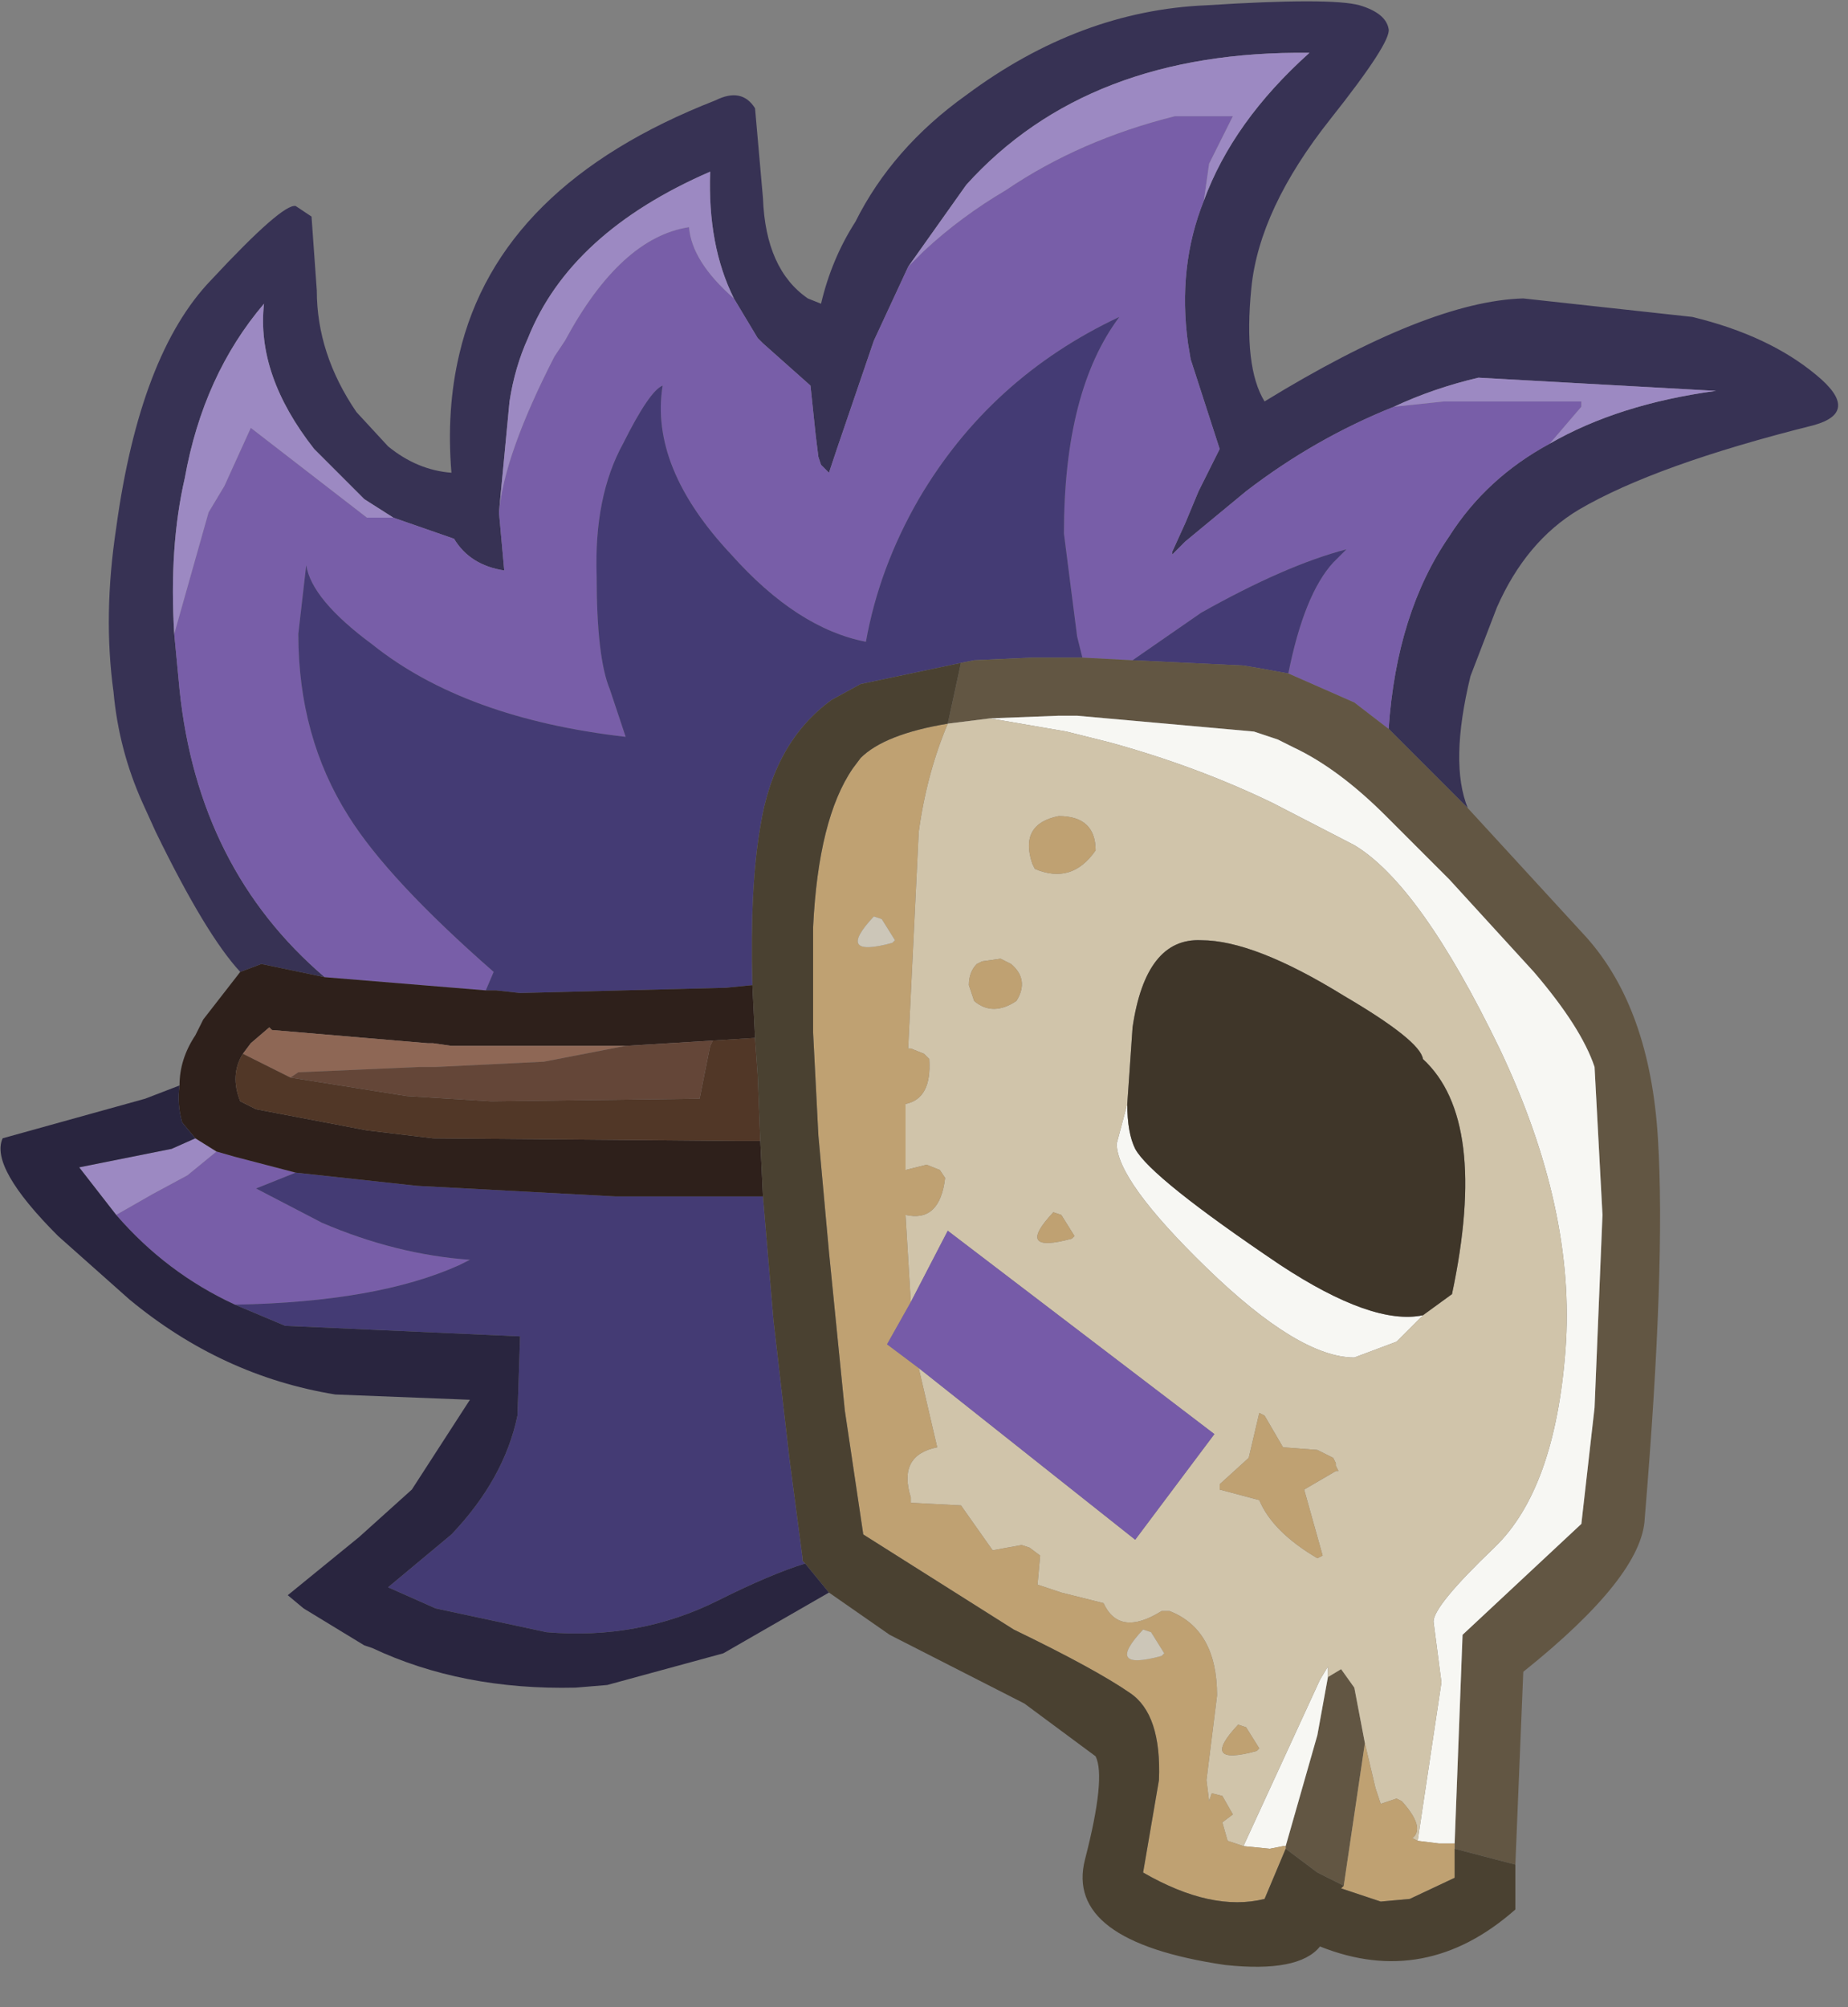 <?xml version="1.0" encoding="utf-8"?>
<svg version="1.1" id="Layer_1"
xmlns="http://www.w3.org/2000/svg"
xmlns:xlink="http://www.w3.org/1999/xlink"
xmlns:author="http://www.sothink.com"
width="35px" height="38px"
xml:space="preserve">
<rect width="100%" height="100%" fill="#808080" stroke="none"/>
<g id="1170" transform="matrix(1, 0, 0, 1, 0, 0)">
<path style="fill:#373254;fill-opacity:1" d="M27.6,15.1L26.3 13.8Q26.45 11.6 27.45 10.15Q28.15 9.05 29.35 8.4Q30.65 7.65 32.5 7.4L28 7.15Q27.15 7.35 26.4 7.7Q25.65 8 24.95 8.4Q24.25 8.8 23.6 9.3L22.45 10.25L22.2 10.5L22.2 10.45L22.45 9.9L22.7 9.3L23.1 8.5L22.55 6.8L22.5 6.5Q22.3 5.05 22.8 3.8Q23.35 2.3 24.8 1Q20.6 0.95 18.3 3.5L17.2 5.05L16.55 6.45L15.85 8.5L15.7 8.95L15.55 8.8L15.5 8.65L15.45 8.25L15.35 7.3L14.45 6.5L14.35 6.4L13.9 5.65Q13.4 4.65 13.45 3.25Q10.8 4.4 10 6.4Q9.75 6.95 9.65 7.6L9.45 9.7L9.55 10.8Q8.9 10.7 8.6 10.2L7.45 9.8L6.9 9.45L5.95 8.5Q4.85 7.1 5 5.75Q3.85 7.1 3.5 9.05Q3.2 10.35 3.3 12L3.4 13.05Q3.75 16.45 6.15 18.5L4.95 18.25L4.55 18.4Q3.9 17.7 2.95 15.75L2.7 15.2Q2.25 14.2 2.15 13.1Q1.95 11.65 2.2 10Q2.65 6.7 4 5.3Q5.35 3.85 5.6 3.9L5.9 4.1L6 5.5Q6 6.7 6.75 7.8L7.35 8.45Q7.9 8.9 8.55 8.95Q8.45 7.75 8.7 6.7Q9.45 3.5 13.55 1.9Q14.05 1.65 14.3 2.05L14.45 3.75Q14.5 5.1 15.3 5.65L15.55 5.75Q15.75 4.9 16.2 4.2Q16.9 2.8 18.3 1.8Q20.45 0.2 22.85 0.1Q25.2 -0.05 25.75 0.1Q26.25 0.25 26.3 0.55Q26.35 0.8 25.2 2.25Q23.85 3.95 23.7 5.45Q23.55 6.95 23.95 7.6Q27.05 5.7 28.85 5.65L32.05 6Q33.5 6.35 34.4 7.1Q35.25 7.8 34.35 8.05Q31.35 8.8 29.9 9.65Q28.9 10.25 28.35 11.5L27.85 12.8Q27.45 14.45 27.8 15.3L27.6 15.1" />
<path style="fill:#785EA8;fill-opacity:1" d="M6.15,18.5Q3.75 16.45 3.4 13.05L3.3 12L3.95 9.7L4.25 9.2L4.75 8.1L6.95 9.8L7.45 9.8L8.6 10.2Q8.9 10.7 9.55 10.8L9.45 9.7Q9.55 8.6 10.5 6.75L10.7 6.45Q11.75 4.5 13.05 4.3Q13.1 4.95 13.9 5.65L14.35 6.4L14.45 6.5L15.35 7.3L15.45 8.25L15.5 8.65L15.55 8.8L15.7 8.95L15.85 8.5L16.55 6.45L17.2 5.05L17.5 4.75Q18.2 4.1 19.05 3.6Q20.45 2.65 22.25 2.2L23.35 2.2L22.9 3.1L22.8 3.8Q22.3 5.05 22.5 6.5L22.55 6.8L23.1 8.5L22.7 9.3L22.45 9.9L22.2 10.45L22.2 10.5L22.45 10.25L23.6 9.3Q24.25 8.8 24.95 8.4Q25.65 8 26.4 7.7L27.35 7.6L29.95 7.6L29.95 7.7L29.35 8.4Q28.15 9.05 27.45 10.15Q26.45 11.6 26.3 13.8L25.65 13.3L24.4 12.75Q24.7 11.25 25.25 10.65L25.5 10.4Q24.35 10.7 22.75 11.6L21.45 12.5L20.5 12.45L20.4 12.05L20.15 10.1Q20.15 7.4 21.2 6Q18.75 7.15 17.4 9.45Q16.65 10.75 16.4 12.15Q15.1 11.9 13.85 10.5Q12.3 8.85 12.55 7.3Q12.3 7.4 11.8 8.4Q11.25 9.4 11.3 10.9Q11.3 12.45 11.55 13.05L11.85 13.95Q8.8 13.6 7.05 12.2Q5.9 11.35 5.8 10.7L5.65 12Q5.65 13.95 6.6 15.45Q7.35 16.65 9.35 18.4L9.2 18.75L6.15 18.5M4.85,22.5L6.1 23.15Q7.5 23.75 8.9 23.85L8.7 23.95Q7.15 24.65 4.45 24.7Q3.15 24.1 2.2 23L2.9 22.6L3.55 22.25L4.1 21.8L4.45 21.9L5.6 22.2L4.85 22.5" />
<path style="fill:#9C89C2;fill-opacity:1" d="M6.95,9.8L4.75 8.1L4.25 9.2L3.95 9.7L3.3 12Q3.2 10.35 3.5 9.05Q3.85 7.1 5 5.75Q4.85 7.1 5.95 8.5L6.9 9.45L7.45 9.8L6.95 9.8M13.05,4.3Q11.75 4.5 10.7 6.45L10.5 6.75Q9.55 8.6 9.45 9.7L9.65 7.6Q9.75 6.95 10 6.4Q10.8 4.4 13.45 3.25Q13.4 4.65 13.9 5.65Q13.1 4.95 13.05 4.3M17.2,5.05L18.3 3.5Q20.6 0.95 24.8 1Q23.35 2.3 22.8 3.8L22.9 3.1L23.35 2.2L22.25 2.2Q20.45 2.65 19.05 3.6Q18.2 4.1 17.5 4.75L17.2 5.05M29.95,7.7L29.95 7.6L27.35 7.6L26.4 7.7Q27.15 7.35 28 7.15L32.5 7.4Q30.65 7.65 29.35 8.4L29.95 7.7M3.55,22.25L2.9 22.6L2.2 23L1.5 22.1L3.25 21.75L3.7 21.55L4.1 21.8L3.55 22.25" />
<path style="fill:#443B74;fill-opacity:1" d="M21.45,12.5L22.75 11.6Q24.35 10.7 25.5 10.4L25.25 10.65Q24.7 11.25 24.4 12.75L23.85 12.65L23.55 12.6L21.45 12.5M16.3,12.95L15.75 13.25Q14.65 14.05 14.4 15.65Q14.2 16.8 14.25 18.65L13.75 18.7L9.85 18.8L9.4 18.75L9.2 18.75L9.35 18.4Q7.35 16.65 6.6 15.45Q5.65 13.95 5.65 12L5.8 10.7Q5.9 11.35 7.05 12.2Q8.8 13.6 11.85 13.95L11.55 13.05Q11.3 12.45 11.3 10.9Q11.25 9.4 11.8 8.4Q12.3 7.4 12.55 7.3Q12.3 8.85 13.85 10.5Q15.1 11.9 16.4 12.15Q16.65 10.75 17.4 9.45Q18.75 7.15 21.2 6Q20.15 7.4 20.15 10.1L20.4 12.05L20.5 12.45L19.55 12.45L18.45 12.5L18.2 12.55L16.3 12.95M4.45,24.7Q7.15 24.65 8.7 23.95L8.9 23.85Q7.5 23.75 6.1 23.15L4.85 22.5L5.6 22.2L7.9 22.45L11.65 22.65L14.45 22.65L14.65 25L14.95 27.6L15.2 29.5L15.2 29.55L15.25 29.6Q14.6 29.8 13.6 30.3Q12.1 31.05 10.35 30.9L8.25 30.45L7.35 30.05L8.55 29.05Q9.55 28 9.8 26.8L9.85 25.3L5.4 25.1L4.45 24.7" />
<path style="fill:#625643;fill-opacity:1" d="M17.95,13.7L18.2 12.55L18.45 12.5L19.55 12.45L20.5 12.45L21.45 12.5L23.55 12.6L23.85 12.65L24.4 12.75L25.65 13.3L26.3 13.8L27.6 15.1L27.8 15.3L30.05 17.75Q31.25 19.1 31.4 21.55Q31.55 23.95 31.15 28.75Q31.1 29.85 28.85 31.65L28.7 35.3L27.55 35L27.55 34.9L27.7 30.95L29.95 28.85L30.2 26.65L30.35 23L30.2 20.2Q29.95 19.45 29.05 18.4L27.45 16.65L26.6 15.8L26.25 15.45Q25.35 14.55 24.5 14.15L24.2 14L23.75 13.85L20.4 13.55L20.05 13.55L18.75 13.6L17.95 13.7M25.45,35.7L24.95 35.45L24.35 35L24.35 34.95L24.95 32.85L25.15 31.75L25.4 31.6L25.65 31.95L25.85 33L25.45 35.7" />
<path style="fill:#F7F7F3;fill-opacity:1" d="M27.35,34.9L27.25 34.9L26.85 34.85L27.3 31.85L27.15 30.7Q27.15 30.4 28.3 29.3Q29.45 28.2 29.65 25.55Q29.85 22.9 28.4 19.85Q26.9 16.75 25.65 16L24.1 15.2Q22.65 14.5 21 14.05L20.2 13.85L18.75 13.6L20.05 13.55L20.4 13.55L23.75 13.85L24.2 14L24.5 14.15Q25.35 14.55 26.25 15.45L26.6 15.8L27.45 16.65L29.05 18.4Q29.95 19.45 30.2 20.2L30.35 23L30.2 26.65L29.95 28.85L27.7 30.95L27.55 34.9L27.35 34.9M26.45,25.4L25.65 25.7Q24.6 25.7 22.85 24Q21.15 22.35 21.15 21.65L21.35 20.9Q21.35 21.45 21.5 21.75Q21.8 22.3 24.25 23.95Q26 25.1 26.95 24.9L26.45 25.4M24.3,34.95L24.05 35L23.55 34.95L25 31.8L25.15 31.55L25.15 31.75L24.95 32.85L24.35 34.95L24.3 34.95" />
<path style="fill:#D0C4AA;fill-opacity:1" d="M26.75,34.8Q27 34.6 26.55 34.1L26.45 34.05L26.15 34.15L26.05 33.85L25.85 33L25.65 31.95L25.4 31.6L25.15 31.75L25.15 31.55L25 31.8L23.55 34.95L23.25 34.85L23.15 34.5L23.35 34.35L23.15 34L22.95 33.95L22.9 34.1L22.85 33.7L23.05 32.1Q23.05 30.85 22.15 30.5L22 30.5Q21.2 31 20.9 30.35L20.1 30.15L19.65 30L19.7 29.45L19.5 29.3L19.35 29.25L18.8 29.35L18.2 28.5L17.25 28.45L17.25 28.35Q17 27.55 17.75 27.4L17.4 25.9L21.5 29.15L23 27.15L17.95 23.3L17.25 24.65L17.15 23Q17.8 23.15 17.9 22.3L17.8 22.15L17.55 22.05L17.15 22.15L17.15 20.9Q17.65 20.8 17.6 20.05L17.5 19.95L17.25 19.85L17.2 19.85L17.4 15.75Q17.55 14.65 17.95 13.7L18.75 13.6L20.2 13.85L21 14.05Q22.65 14.5 24.1 15.2L25.65 16Q26.9 16.75 28.4 19.85Q29.85 22.9 29.65 25.55Q29.45 28.2 28.3 29.3Q27.15 30.4 27.15 30.7L27.3 31.85L26.85 34.85L26.75 34.8M21.35,20.9L21.15 21.65Q21.15 22.35 22.85 24Q24.6 25.7 25.65 25.7L26.45 25.4L26.95 24.9L27.5 24.5Q28.2 21.2 26.95 20.05Q26.9 19.7 25.45 18.85Q23.75 17.8 22.75 17.8Q21.7 17.75 21.45 19.45L21.35 20.9M20.35,23.4L20.1 23L19.95 22.95Q19.2 23.75 20.3 23.45L20.35 23.4M18.95,18.15L18.6 18.2L18.5 18.25Q18.35 18.4 18.35 18.65L18.45 18.95Q18.8 19.25 19.25 18.95Q19.5 18.55 19.15 18.25L18.95 18.15M19.6,16.45Q20.3 16.75 20.75 16.1Q20.75 15.45 20.05 15.45Q19.3 15.6 19.55 16.35L19.6 16.45M23.65,27.6L23.1 28.1L23.1 28.2L23.85 28.4Q24.1 29 24.95 29.5L25.05 29.45L24.7 28.2L25.3 27.85L25.35 27.85L25.3 27.75L25.3 27.7L25.25 27.6L24.95 27.45L24.3 27.4L23.95 26.8L23.85 26.75L23.65 27.6M23.45,32.65Q22.7 33.45 23.8 33.15L23.85 33.1L23.6 32.7L23.45 32.65" />
<path style="fill:#3F3629;fill-opacity:1" d="M21.45,19.45Q21.7 17.75 22.75 17.8Q23.75 17.8 25.45 18.85Q26.9 19.7 26.95 20.05Q28.2 21.2 27.5 24.5L26.95 24.9Q26 25.1 24.25 23.95Q21.8 22.3 21.5 21.75Q21.35 21.45 21.35 20.9L21.45 19.45" />
<path style="fill:#BFA172;fill-opacity:1" d="M25.45,35.7L25.85 33L26.05 33.85L26.15 34.15L26.45 34.05L26.55 34.1Q27 34.6 26.75 34.8L26.85 34.85L27.25 34.9L27.35 34.9L27.55 34.9L27.55 35L27.55 35.55L26.7 35.95L26.15 36L25.4 35.75L25.45 35.7M20.3,23.45Q19.2 23.75 19.95 22.95L20.1 23L20.35 23.4L20.3 23.45M24.35,34.95L24.35 35L23.95 35.95Q22.95 36.2 21.65 35.45L21.95 33.7Q22 32.45 21.4 32.05Q20.75 31.6 19.2 30.85L16.35 29.05L16 26.7L15.7 23.7L15.6 22.6L15.5 21.5L15.4 19.55L15.4 18.5L15.4 17.55Q15.5 15.5 16.15 14.55L16.3 14.35Q16.75 13.9 17.95 13.7Q17.55 14.65 17.4 15.75L17.2 19.85L17.25 19.85L17.5 19.95L17.6 20.05Q17.65 20.8 17.15 20.9L17.15 22.15L17.55 22.05L17.8 22.15L17.9 22.3Q17.8 23.15 17.15 23L17.25 24.65L16.8 25.45L17.4 25.9L17.75 27.4Q17 27.55 17.25 28.35L17.25 28.45L18.2 28.5L18.8 29.35L19.35 29.25L19.5 29.3L19.7 29.45L19.65 30L20.1 30.15L20.9 30.35Q21.2 31 22 30.5L22.15 30.5Q23.05 30.85 23.05 32.1L22.85 33.7L22.9 34.1L22.95 33.95L23.15 34L23.35 34.35L23.15 34.5L23.25 34.85L23.55 34.95L24.05 35L24.3 34.95L24.35 34.95M16.7,17.4L16.55 17.35Q15.8 18.15 16.9 17.85L16.95 17.8L16.7 17.4M19.15,18.25Q19.5 18.55 19.25 18.95Q18.8 19.25 18.45 18.95L18.35 18.65Q18.35 18.4 18.5 18.25L18.6 18.2L18.95 18.15L19.15 18.25M19.55,16.35Q19.3 15.6 20.05 15.45Q20.75 15.45 20.75 16.1Q20.3 16.75 19.6 16.45L19.55 16.35M23.85,26.75L23.95 26.8L24.3 27.4L24.95 27.45L25.25 27.6L25.3 27.7L25.3 27.75L25.35 27.85L25.3 27.85L24.7 28.2L25.05 29.45L24.95 29.5Q24.1 29 23.85 28.4L23.1 28.2L23.1 28.1L23.65 27.6L23.85 26.75M21.65,30.85Q20.9 31.65 22 31.35L22.05 31.3L21.8 30.9L21.65 30.85M23.6,32.7L23.85 33.1L23.8 33.15Q22.7 33.45 23.45 32.65L23.6 32.7" />
<path style="fill:#2E201B;fill-opacity:1" d="M9.2,18.75L9.4 18.75L9.85 18.8L13.75 18.7L14.25 18.65L14.3 19.65L13.5 19.7L11.85 19.8L8.55 19.8L8.2 19.75L8.1 19.75L5.15 19.5L5.1 19.45L4.75 19.75L4.6 19.95Q4.35 20.35 4.55 20.85L4.75 20.95L4.85 21L6.95 21.4L8.2 21.55L13.95 21.6L14.4 21.6L14.45 22.65L11.65 22.65L7.9 22.45L5.6 22.2L4.45 21.9L4.1 21.8L3.7 21.55L3.45 21.25Q3.35 20.9 3.4 20.55Q3.4 20.05 3.7 19.6L3.85 19.3L4.55 18.4L4.95 18.25L6.15 18.5L9.2 18.75" />
<path style="fill:#8E6755;fill-opacity:1" d="M10.3,20.1L8.25 20.2L7.95 20.2L5.65 20.3L5.5 20.4L4.6 19.95L4.75 19.75L5.1 19.45L5.15 19.5L8.1 19.75L8.2 19.75L8.55 19.8L11.85 19.8L10.3 20.1" />
<path style="fill:#513727;fill-opacity:1" d="M14.4,21.6L13.95 21.6L8.2 21.55L6.95 21.4L4.85 21L4.75 20.95L4.55 20.85Q4.35 20.35 4.6 19.95L5.5 20.4L7.7 20.75L9.3 20.85L13.25 20.8L13.45 19.8L13.5 19.7L14.3 19.65L14.35 20.35L14.4 21.6" />
<path style="fill:#644638;fill-opacity:1" d="M13.45,19.8L13.25 20.8L9.3 20.85L7.7 20.75L5.5 20.4L5.65 20.3L7.95 20.2L8.25 20.2L10.3 20.1L11.85 19.8L13.5 19.7L13.45 19.8" />
<path style="fill:#4A4131;fill-opacity:1" d="M25.4,35.75L26.15 36L26.7 35.95L27.55 35.55L27.55 35L28.7 35.3L28.7 36.15Q27 37.65 25 36.85Q24.6 37.35 23.2 37.2Q20.15 36.75 20.55 35.2Q20.95 33.65 20.75 33.25L19.4 32.25L16.85 30.95L15.7 30.15L15.25 29.6L15.2 29.55L15.2 29.5L14.95 27.6L14.65 25L14.45 22.65L14.4 21.6L14.35 20.35L14.3 19.65L14.25 18.65Q14.2 16.8 14.4 15.65Q14.65 14.05 15.75 13.25L16.3 12.95L18.2 12.55L17.95 13.7Q16.75 13.9 16.3 14.35L16.15 14.55Q15.5 15.5 15.4 17.55L15.4 18.5L15.4 19.55L15.5 21.5L15.6 22.6L15.7 23.7L16 26.7L16.35 29.05L19.2 30.85Q20.75 31.6 21.4 32.05Q22 32.45 21.95 33.7L21.65 35.45Q22.95 36.2 23.95 35.95L24.35 35L24.95 35.45L25.45 35.7L25.4 35.75" />
<path style="fill:#CCC6B8;fill-opacity:1" d="M16.95,17.8L16.9 17.85Q15.8 18.15 16.55 17.35L16.7 17.4L16.95 17.8M21.8,30.9L22.05 31.3L22 31.35Q20.9 31.65 21.65 30.85L21.8 30.9" />
<path style="fill:#765BA8;fill-opacity:1" d="M16.8,25.45L17.25 24.65L17.95 23.3L23 27.15L21.5 29.15L17.4 25.9L16.8 25.45" />
<path style="fill:#29253F;fill-opacity:1" d="M5.4,25.1L9.85 25.3L9.8 26.8Q9.55 28 8.55 29.05L7.35 30.05L8.25 30.45L10.35 30.9Q12.1 31.05 13.6 30.3Q14.6 29.8 15.25 29.6L15.7 30.15L13.7 31.3L11.5 31.9L10.9 31.95Q8.75 32 7.05 31.2L6.9 31.15L5.75 30.45L5.45 30.2L6.8 29.1L7.8 28.2L8.9 26.5L6.35 26.4Q4.2 26.05 2.45 24.6L1.1 23.4Q-0.2 22.1 0.05 21.55L2.75 20.8L3.4 20.55Q3.35 20.9 3.45 21.25L3.7 21.55L3.25 21.75L1.5 22.1L2.2 23Q3.15 24.1 4.45 24.7L5.4 25.1" />
</g>
</svg>
